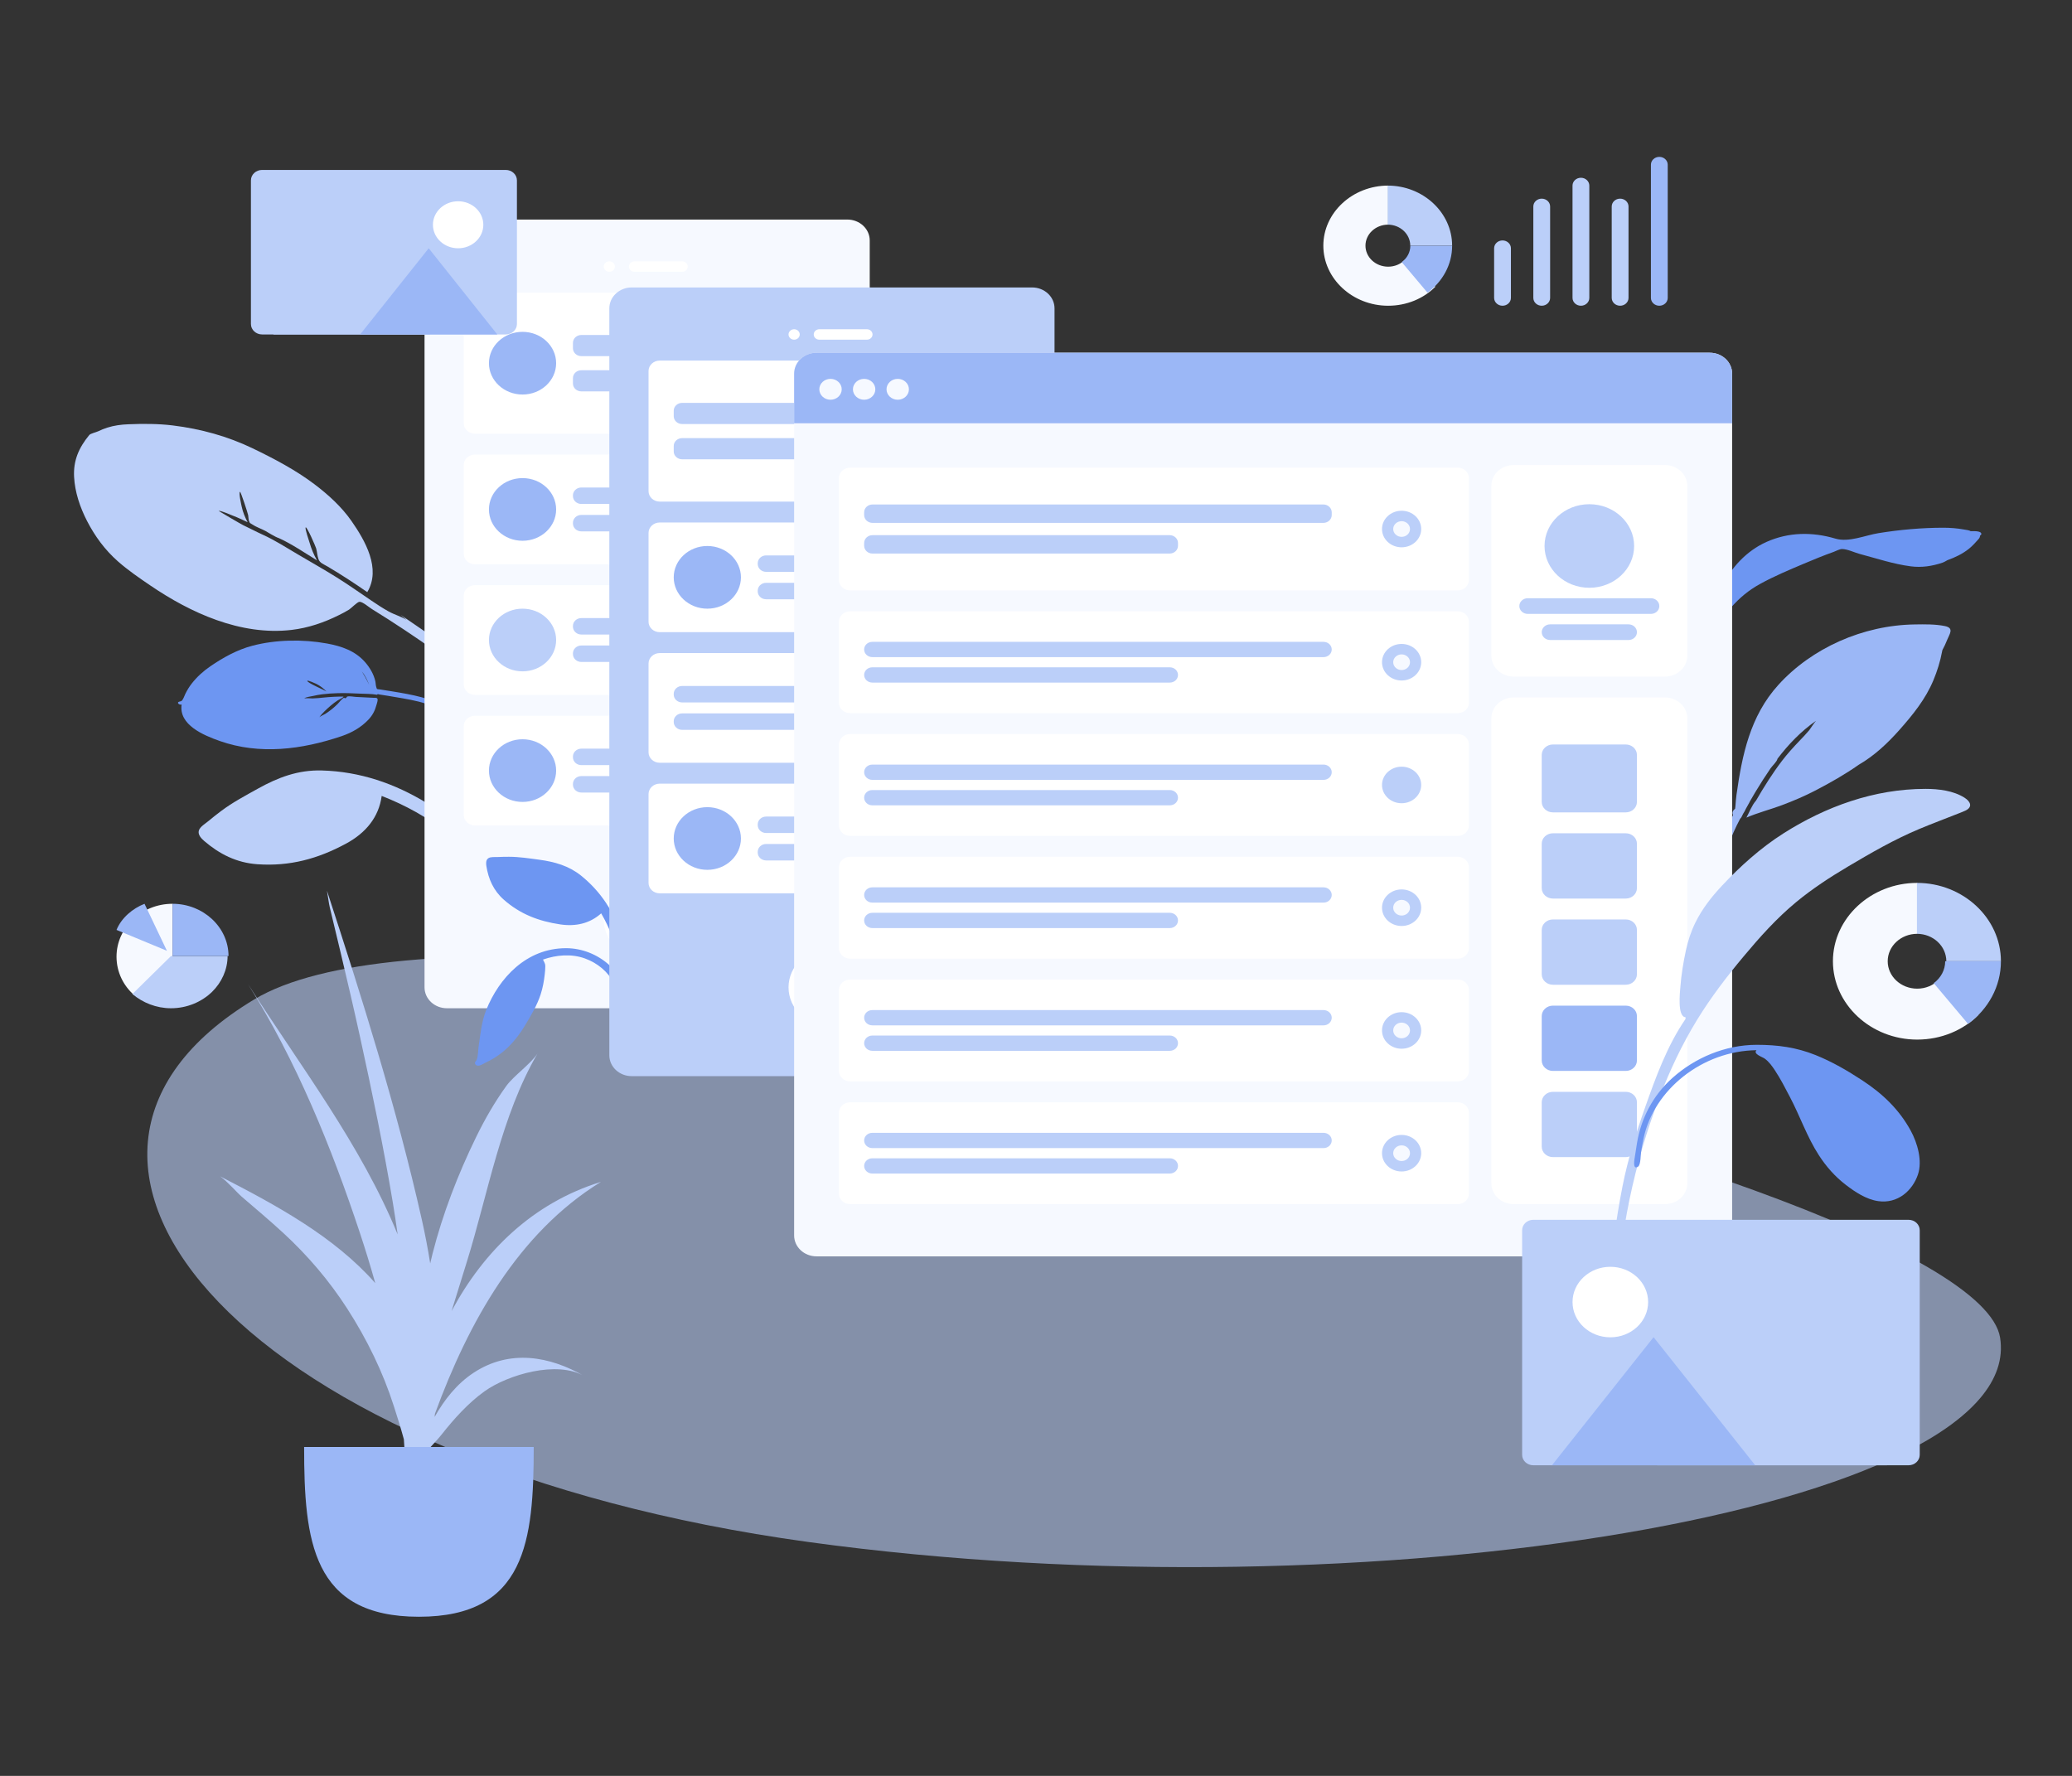 <svg width="700" height="600" viewBox="0 0 700 600" fill="none" xmlns="http://www.w3.org/2000/svg">
<rect x="0" y="0" width="700" height="600" fill="#333333" stroke="none"/>
<path fill-rule="evenodd" clip-rule="evenodd" d="M665.797 179.471C665.293 179.129 664.095 179.008 663.539 178.905C661.223 178.479 658.839 178.294 656.479 178.294C649.201 178.305 641.806 178.971 634.65 180.124C630.106 180.855 624.613 183.32 620.093 181.981C612.219 179.65 604.26 179.765 596.789 183.093C589.959 186.136 584.774 191.917 581.748 198.162C581.291 199.105 579.439 202.575 578.915 204.915C578.691 205.393 578.475 205.874 578.281 206.362C577.731 207.75 577.236 209.162 576.777 210.577C576.58 211.181 576.087 212.513 576.673 212.771C575.737 214.383 574.907 216.044 574.216 217.758C572.206 222.745 570.008 228.216 569.301 233.501C569.04 235.458 569.03 237.427 569.273 239.387C569.393 240.357 569.344 242.305 570.048 243.043C571.543 244.606 572.31 242.417 572.142 241.374C570.855 233.428 573.34 225.965 576.285 218.495C578.19 213.665 581.319 209.245 584.825 205.244C587.662 202.004 590.705 199.453 594.594 197.305C599.35 194.678 604.435 192.555 609.472 190.425C612.785 189.024 616.103 187.66 619.508 186.453C620.266 186.184 621.457 185.495 622.297 185.492C624.072 185.487 626.59 186.709 628.305 187.163C633.946 188.66 639.66 190.575 645.491 191.34C649.231 191.83 652.735 191.278 656.232 190.116C656.589 189.997 657.189 189.692 657.923 189.256C660.52 188.325 662.976 187.152 665.115 185.46C666.347 184.485 667.466 183.225 668.486 182.072C668.79 181.728 668.925 181.333 668.93 180.957C669.161 180.845 669.314 180.712 669.349 180.559C669.604 179.424 667.283 179.404 665.797 179.471Z" fill="#6D96F2"/>
<path fill-rule="evenodd" clip-rule="evenodd" d="M74.625 274.066C73.197 275.144 71.797 276.245 70.431 277.391C69.39 278.265 67.547 279.311 67.173 280.634C66.785 282.01 68.011 283.297 68.981 284.128C74.105 288.526 79.875 291.499 86.975 291.994C97.908 292.755 107.423 290.15 116.909 285.026C123.573 281.426 127.986 276.102 128.95 268.913C136.886 271.989 144.56 276.229 151.083 281.434C154.301 284.001 157.072 286.846 159.636 289.999C161.278 292.02 162.866 294.072 164.34 296.204C164.98 297.13 165.632 298.773 166.69 299.306C167.932 299.932 169.433 298.95 169.372 297.663C169.32 296.591 168.079 295.347 167.499 294.471C166.536 293.016 165.558 291.57 164.527 290.156C162.861 287.864 161.138 285.606 159.259 283.462C155.037 278.644 149.665 274.666 144.096 271.272C133.412 264.762 121.687 260.661 108.688 260.313C100.695 260.1 93.971 262.647 87.136 266.451C82.88 268.819 78.487 271.149 74.625 274.066Z" fill="#BBCFF9"/>
<path fill-rule="evenodd" clip-rule="evenodd" d="M178.312 242.578C169.982 234.577 161.623 226.675 152.317 219.629C146.833 215.477 141.053 211.702 135.392 207.766C136.045 208.299 136.686 208.848 137.311 209.411C135.544 208.292 133.231 207.66 131.358 206.624C129.268 205.469 127.271 204.147 125.311 202.816C121.487 200.216 117.72 197.567 113.789 195.104C109.409 192.359 104.87 189.823 100.416 187.181C96.635 184.94 92.809 182.486 88.764 180.654C86.56 179.655 84.351 178.471 82.137 177.429C81.397 177.081 73.88 172.654 73.899 172.64C74.315 172.349 78.097 174.006 78.682 174.229C80.391 174.88 82.025 175.659 83.668 176.435C82.766 174.776 82.052 173.033 81.664 171.198C81.544 170.632 80.582 166.509 81.074 166.164C81.32 165.991 83.718 173.367 83.841 174.076C83.94 174.652 83.926 175.481 84.128 176.026C84.454 176.908 84.438 176.641 85.157 177.138C86.474 178.048 88.224 178.616 89.65 179.376C90.419 179.776 92.8 181.365 94.234 181.817C98.574 183.783 102.972 186.808 107.095 189.319C106.013 187.422 105.19 185.439 104.589 183.36C104.446 182.866 102.905 178.44 103.279 178.177C103.7 177.88 106.636 184.643 106.81 185.282C107.133 186.472 107.2 187.794 107.605 188.952C108.049 190.222 109.435 190.672 110.683 191.412C115.278 194.135 119.715 197.028 124.078 200.055C128.839 192.157 123.35 182.62 118.724 175.994C115.388 171.218 110.9 167.124 106.16 163.549C99.834 158.778 92.596 154.967 85.367 151.481C76.944 147.42 67.84 144.902 58.376 143.74C53.425 143.131 48.361 143.149 43.361 143.344C40.919 143.439 38.574 143.74 36.233 144.484C35.178 144.819 34.159 145.242 33.165 145.715C32.41 146.074 30.584 146.454 30.15 146.989C26.577 151.328 24.749 155.65 25.028 161.101C25.292 166.261 27.039 171.424 29.41 176.027C32.051 181.152 35.447 185.804 39.889 189.708C43.277 192.687 47.066 195.279 50.83 197.838C64.216 206.938 81.187 214.853 98.524 212.819C104.137 212.161 109.474 210.331 114.462 207.842C115.638 207.256 116.806 206.664 117.916 205.972C118.664 205.505 120.664 203.402 121.416 203.326C122.448 203.221 124.669 205.178 125.637 205.773C132.991 210.301 140.151 215.075 147.162 220.041C154.622 225.324 161.714 230.968 168.599 236.876C171.527 239.389 174.436 241.908 177.279 244.506C177.941 245.11 179.56 247.336 180.76 247.436C181.519 247.501 182.03 246.895 181.923 246.241C181.734 245.102 179.165 243.398 178.312 242.578Z" fill="#BBCFF9"/>
<path fill-rule="evenodd" clip-rule="evenodd" d="M657.055 211.524C653.829 210.866 650.266 210.917 646.98 210.971C629.353 211.195 612.044 218.979 600.78 231.416C591.19 242.005 588.553 255.169 586.658 268.477C586.471 269.798 586.39 271.111 586.284 272.435C586.262 272.719 586.227 272.973 586.191 273.212C585.446 273.833 585.054 274.557 585.496 275.353C583.855 278.704 582.466 282.139 581.275 285.682C577.768 296.111 574.202 306.739 576.398 317.706C576.912 311.671 577.992 305.5 579.283 299.563C579.357 299.223 579.437 298.885 579.521 298.548C579.53 298.512 579.538 298.476 579.546 298.441C580.003 296.623 580.597 294.86 581.32 293.125C581.327 293.105 581.335 293.087 581.343 293.068C581.438 292.84 581.539 292.612 581.64 292.385C581.847 291.915 582.06 291.446 582.285 290.979C582.361 290.819 582.434 290.659 582.505 290.497C583.557 288.092 584.001 285.381 584.944 282.893C585.169 282.327 585.404 281.764 585.651 281.202C585.666 281.17 585.681 281.137 585.696 281.104C586.364 279.595 587.101 278.104 587.881 276.629C588.305 276.332 588.531 275.595 588.897 274.925C588.972 274.793 589.563 273.913 589.739 273.406C590.199 272.577 590.655 271.749 591.118 270.921C591.105 270.926 591.091 270.931 591.076 270.936C591.539 270.141 592.003 269.351 592.464 268.563C592.565 268.39 592.667 268.217 592.77 268.043C592.935 267.767 593.101 267.491 593.265 267.215C594.809 264.638 596.447 262.113 598.146 259.618C598.754 258.728 600.203 257.451 600.481 256.452C600.491 256.414 600.493 256.38 600.5 256.345C604.189 251.511 608.435 247.054 613.529 243.522C612.914 244.143 611.604 246.249 611.259 246.666C610.2 247.943 609.05 249.131 607.897 250.335C605.83 252.491 603.814 254.714 602.021 257.066C598.742 261.366 595.915 265.892 593.241 270.509C593.216 270.536 593.188 270.561 593.164 270.589C591.82 272.134 590.974 274.469 590.007 276.237C593.835 274.583 598.068 273.506 601.995 272.037C605.914 270.574 609.724 268.943 613.404 267.029C618.293 264.484 623.366 261.612 627.986 258.362C633.281 255.298 637.73 251.081 641.658 246.656C646.304 241.421 650.563 236.14 653.197 229.782C654.491 226.659 655.509 223.401 656.112 220.106C656.139 219.963 656.172 219.806 656.209 219.645C656.826 218.507 657.378 217.343 657.841 216.153C658.576 214.264 660.314 212.187 657.055 211.524Z" fill="#9BB7F6"/>
<path fill-rule="evenodd" clip-rule="evenodd" d="M110.323 233.643C109.313 232.622 108.178 231.701 106.845 231.044C106.508 230.878 103.998 229.766 103.834 230.01C103.453 230.578 110.02 233.317 110.323 233.643ZM122.225 226.824C122.217 226.867 123.087 228.244 123.324 228.668C123.829 229.569 124.294 230.486 124.732 231.407C124.084 229.782 123.417 228.275 122.225 226.824ZM61.358 238.037C60.52 238.289 59.512 237.296 60.6 237.052C61.48 236.856 61.436 236.81 61.831 236.148C62.152 235.612 62.35 234.957 62.631 234.394C63.228 233.2 63.906 232.06 64.737 230.992C66.519 228.703 68.69 226.731 71.124 225.069C75.374 222.169 80.138 219.518 85.192 218.186C93.228 216.069 102.374 215.938 110.423 217.406C115.408 218.315 119.963 219.896 123.272 223.64C124.927 225.511 126.226 227.702 126.793 230.116C126.942 230.747 126.913 231.448 127.099 232.066C127.384 233.016 127.259 232.763 128.45 232.947C129.749 233.149 131.048 233.355 132.347 233.565C135.748 234.114 139.168 234.696 142.482 235.586C143.572 235.879 144.639 236.237 145.681 236.653C146.469 236.967 149.607 237.955 149.988 238.909C150.623 240.498 148.496 239.778 147.835 239.432C147.256 239.129 146.662 238.846 146.059 238.585C144.541 237.931 142.959 237.423 141.342 237.02C139.594 236.584 137.811 236.259 136.033 235.932C134.377 235.629 132.714 235.352 131.048 235.088C130.123 234.941 129.198 234.798 128.272 234.656C127.955 234.607 127.398 234.352 127.439 234.736C125.493 234.385 123.388 234.436 121.405 234.34C118.977 234.221 116.539 234.124 114.102 234.195C112.345 234.246 110.586 234.354 108.837 234.574C107.816 234.703 106.81 234.891 105.808 235.129C105.257 235.261 103.086 235.539 102.786 235.986C102.915 235.794 105.311 235.981 105.616 235.969C106.836 235.927 108.046 235.814 109.262 235.688C111.518 235.452 113.774 235.33 116.037 235.347C116.028 235.718 114.483 236.378 114.105 236.623C113.26 237.175 112.449 237.775 111.693 238.434C110.362 239.594 108.767 241.031 107.847 242.407C108.118 242.001 109.457 241.474 109.932 241.165C110.693 240.669 111.44 240.139 112.145 239.574C112.796 239.051 113.404 238.487 114.002 237.91C114.6 237.334 115.411 236.135 116.197 235.751C116.244 235.727 116.586 235.98 116.78 235.894C116.977 235.808 117.221 235.375 117.27 235.358C118.002 235.095 119.39 235.422 120.159 235.456C122.152 235.541 124.145 235.653 126.136 235.756C126.754 235.787 127.278 235.656 127.511 236.08C127.759 236.534 127.304 237.724 127.174 238.217C126.694 240.049 125.842 241.691 124.498 243.111C121.984 245.77 118.882 247.541 115.379 248.727C101.962 253.268 87.687 255.086 74.273 250.363C68.72 248.407 60.357 244.913 61.358 238.037Z" fill="#6D96F2"/>
<g opacity="0.6">
<path fill-rule="evenodd" clip-rule="evenodd" d="M675.712 451.958C684.841 509.596 463.467 547.193 272.926 520.955C82.384 494.718 -5.027 392.258 85.896 337.665C176.82 283.07 666.584 394.319 675.712 451.958Z" fill="#BBCFF9"/>
</g>
<path d="M286.26 74.177H150.989C146.81 74.177 143.422 77.337 143.422 81.236V333.588C143.422 337.487 146.81 340.647 150.989 340.647H286.26C290.439 340.647 293.827 337.487 293.827 333.588V81.236C293.827 77.337 290.439 74.177 286.26 74.177Z" fill="#F6F9FF"/>
<path fill-rule="evenodd" clip-rule="evenodd" d="M218.152 323.883C225.988 323.883 232.341 317.957 232.341 310.647C232.341 303.338 225.988 297.412 218.152 297.412C210.316 297.412 203.963 303.338 203.963 310.647C203.963 317.957 210.316 323.883 218.152 323.883Z" fill="white"/>
<path fill-rule="evenodd" clip-rule="evenodd" d="M205.853 91.824C206.898 91.824 207.745 91.034 207.745 90.059C207.745 89.085 206.898 88.295 205.853 88.295C204.808 88.295 203.961 89.085 203.961 90.059C203.961 91.034 204.808 91.824 205.853 91.824Z" fill="white"/>
<path d="M230.446 88.295H214.365C213.32 88.295 212.473 89.085 212.473 90.059C212.473 91.034 213.32 91.824 214.365 91.824H230.446C231.49 91.824 232.338 91.034 232.338 90.059C232.338 89.085 231.49 88.295 230.446 88.295Z" fill="white"/>
<path d="M276.805 98.883H160.454C158.364 98.883 156.67 100.463 156.67 102.412V143C156.67 144.95 158.364 146.53 160.454 146.53H276.805C278.895 146.53 280.589 144.95 280.589 143V102.412C280.589 100.463 278.895 98.883 276.805 98.883Z" fill="white"/>
<path d="M259.779 113.177H196.4C194.833 113.177 193.562 114.362 193.562 115.824V117.677C193.562 119.139 194.833 120.324 196.4 120.324H259.779C261.346 120.324 262.617 119.139 262.617 117.677V115.824C262.617 114.362 261.346 113.177 259.779 113.177Z" fill="#BBCFF9"/>
<path d="M237.076 125.089H196.4C194.833 125.089 193.562 126.274 193.562 127.736V129.589C193.562 131.05 194.833 132.236 196.4 132.236H237.076C238.643 132.236 239.914 131.05 239.914 129.589V127.736C239.914 126.274 238.643 125.089 237.076 125.089Z" fill="#BBCFF9"/>
<path fill-rule="evenodd" clip-rule="evenodd" d="M176.533 133.295C182.802 133.295 187.884 128.554 187.884 122.706C187.884 116.859 182.802 112.118 176.533 112.118C170.264 112.118 165.182 116.859 165.182 122.706C165.182 128.554 170.264 133.295 176.533 133.295Z" fill="#9BB7F6"/>
<path d="M276.805 153.588H160.454C158.364 153.588 156.67 155.169 156.67 157.118V187.118C156.67 189.067 158.364 190.647 160.454 190.647H276.805C278.895 190.647 280.589 189.067 280.589 187.118V157.118C280.589 155.169 278.895 153.588 276.805 153.588Z" fill="white"/>
<path d="M259.779 164.706H196.4C194.833 164.706 193.562 165.891 193.562 167.353V167.618C193.562 169.08 194.833 170.265 196.4 170.265H259.779C261.346 170.265 262.617 169.08 262.617 167.618V167.353C262.617 165.891 261.346 164.706 259.779 164.706Z" fill="#BBCFF9"/>
<path d="M237.076 173.971H196.4C194.833 173.971 193.562 175.156 193.562 176.618V176.883C193.562 178.345 194.833 179.53 196.4 179.53H237.076C238.643 179.53 239.914 178.345 239.914 176.883V176.618C239.914 175.156 238.643 173.971 237.076 173.971Z" fill="#BBCFF9"/>
<path fill-rule="evenodd" clip-rule="evenodd" d="M176.533 182.706C182.802 182.706 187.884 177.965 187.884 172.118C187.884 166.27 182.802 161.53 176.533 161.53C170.264 161.53 165.182 166.27 165.182 172.118C165.182 177.965 170.264 182.706 176.533 182.706Z" fill="#9BB7F6"/>
<path d="M276.805 197.706H160.454C158.364 197.706 156.67 199.286 156.67 201.235V231.235C156.67 233.184 158.364 234.765 160.454 234.765H276.805C278.895 234.765 280.589 233.184 280.589 231.235V201.235C280.589 199.286 278.895 197.706 276.805 197.706Z" fill="white"/>
<path d="M259.779 208.823H196.4C194.833 208.823 193.562 210.009 193.562 211.471V211.735C193.562 213.197 194.833 214.382 196.4 214.382H259.779C261.346 214.382 262.617 213.197 262.617 211.735V211.471C262.617 210.009 261.346 208.823 259.779 208.823Z" fill="#BBCFF9"/>
<path d="M237.076 218.088H196.4C194.833 218.088 193.562 219.274 193.562 220.735V221C193.562 222.462 194.833 223.647 196.4 223.647H237.076C238.643 223.647 239.914 222.462 239.914 221V220.735C239.914 219.274 238.643 218.088 237.076 218.088Z" fill="#BBCFF9"/>
<path fill-rule="evenodd" clip-rule="evenodd" d="M176.533 226.823C182.802 226.823 187.884 222.083 187.884 216.235C187.884 210.388 182.802 205.647 176.533 205.647C170.264 205.647 165.182 210.388 165.182 216.235C165.182 222.083 170.264 226.823 176.533 226.823Z" fill="#BBCFF9"/>
<path d="M276.805 241.824H160.454C158.364 241.824 156.67 243.404 156.67 245.353V275.353C156.67 277.303 158.364 278.883 160.454 278.883H276.805C278.895 278.883 280.589 277.303 280.589 275.353V245.353C280.589 243.404 278.895 241.824 276.805 241.824Z" fill="white"/>
<path d="M259.779 252.942H196.4C194.833 252.942 193.562 254.127 193.562 255.589V255.854C193.562 257.316 194.833 258.501 196.4 258.501H259.779C261.346 258.501 262.617 257.316 262.617 255.854V255.589C262.617 254.127 261.346 252.942 259.779 252.942Z" fill="#BBCFF9"/>
<path d="M237.076 262.207H196.4C194.833 262.207 193.562 263.392 193.562 264.854V265.119C193.562 266.581 194.833 267.766 196.4 267.766H237.076C238.643 267.766 239.914 266.581 239.914 265.119V264.854C239.914 263.392 238.643 262.207 237.076 262.207Z" fill="#BBCFF9"/>
<path fill-rule="evenodd" clip-rule="evenodd" d="M176.533 270.942C182.802 270.942 187.884 266.201 187.884 260.354C187.884 254.507 182.802 249.766 176.533 249.766C170.264 249.766 165.182 254.507 165.182 260.354C165.182 266.201 170.264 270.942 176.533 270.942Z" fill="#9BB7F6"/>
<path fill-rule="evenodd" clip-rule="evenodd" d="M171.932 289.471C170.679 289.471 169.429 289.495 168.178 289.555C167.223 289.601 165.766 289.417 164.959 289.972C164.12 290.548 164.178 291.727 164.309 292.56C165.001 296.965 166.692 300.87 170.229 303.991C175.675 308.795 181.917 311.237 189.304 312.324C194.493 313.088 199.283 312.027 203.103 308.585C205.895 313.417 208.012 318.764 209.074 324.16C209.598 326.823 209.758 329.455 209.666 332.166C209.607 333.902 209.504 335.635 209.305 337.364C209.218 338.115 208.807 339.251 209.122 339.962C209.492 340.795 210.74 340.876 211.3 340.165C211.766 339.573 211.681 338.411 211.777 337.712C211.936 336.549 212.082 335.385 212.187 334.217C212.358 332.326 212.484 330.43 212.476 328.531C212.454 324.266 211.437 319.985 210.046 315.937C207.379 308.17 203.051 301.267 196.32 295.851C192.18 292.521 187.443 291.173 182.069 290.448C178.722 289.997 175.322 289.471 171.932 289.471Z" fill="#6D96F2"/>
<path fill-rule="evenodd" clip-rule="evenodd" d="M191.258 320.353C177.732 320.353 168.622 330.521 164.315 341.09C162.691 345.073 162.311 349.448 161.685 353.63C161.484 354.973 161.559 357.018 160.974 358.214C160.762 358.648 160.276 358.803 160.509 359.395C160.65 359.752 160.925 359.972 161.34 360.042C162.191 360.189 163.394 359.324 164.123 358.983C170.174 356.153 174.148 351.776 177.391 346.422C179.402 343.104 181.442 339.658 182.636 336.015C183.365 333.789 183.79 331.445 184.039 329.136C184.138 328.226 184.232 327.296 184.227 326.381C184.221 325.473 183.768 324.993 183.442 324.204C187.956 322.61 193.05 322.176 197.622 323.827C201.851 325.354 205.363 328.306 207.329 332.014C207.84 332.978 208.235 333.994 208.521 335.032C208.71 335.711 208.718 336.592 209.067 337.206C209.911 338.696 211.687 337.7 211.517 336.314C211.041 332.448 208.671 328.567 205.64 325.879C201.817 322.489 196.637 320.353 191.258 320.353Z" fill="#6D96F2"/>
<path d="M348.691 97.118H213.421C209.242 97.118 205.854 100.278 205.854 104.177V356.53C205.854 360.428 209.242 363.589 213.421 363.589H348.691C352.871 363.589 356.259 360.428 356.259 356.53V104.177C356.259 100.278 352.871 97.118 348.691 97.118Z" fill="#BBCFF9"/>
<path fill-rule="evenodd" clip-rule="evenodd" d="M280.584 346.824C288.42 346.824 294.773 340.898 294.773 333.589C294.773 326.279 288.42 320.353 280.584 320.353C272.748 320.353 266.395 326.279 266.395 333.589C266.395 340.898 272.748 346.824 280.584 346.824Z" fill="white"/>
<path fill-rule="evenodd" clip-rule="evenodd" d="M268.29 114.765C269.336 114.765 270.182 113.976 270.182 113.001C270.182 112.026 269.336 111.236 268.29 111.236C267.245 111.236 266.398 112.026 266.398 113.001C266.398 113.976 267.245 114.765 268.29 114.765Z" fill="white"/>
<path d="M292.883 111.236H276.802C275.757 111.236 274.91 112.026 274.91 113.001C274.91 113.975 275.757 114.765 276.802 114.765H292.883C293.928 114.765 294.775 113.975 294.775 113.001C294.775 112.026 293.928 111.236 292.883 111.236Z" fill="white"/>
<path d="M339.235 121.824H222.883C220.794 121.824 219.1 123.404 219.1 125.353V165.941C219.1 167.891 220.794 169.471 222.883 169.471H339.235C341.324 169.471 343.019 167.891 343.019 165.941V125.353C343.019 123.404 341.324 121.824 339.235 121.824Z" fill="white"/>
<path d="M293.826 136.117H230.447C228.88 136.117 227.609 137.303 227.609 138.764V140.617C227.609 142.079 228.88 143.264 230.447 143.264H293.826C295.393 143.264 296.663 142.079 296.663 140.617V138.764C296.663 137.303 295.393 136.117 293.826 136.117Z" fill="#BBCFF9"/>
<path d="M271.123 148.029H230.447C228.88 148.029 227.609 149.214 227.609 150.676V152.529C227.609 153.991 228.88 155.176 230.447 155.176H271.123C272.69 155.176 273.961 153.991 273.961 152.529V150.676C273.961 149.214 272.69 148.029 271.123 148.029Z" fill="#BBCFF9"/>
<path fill-rule="evenodd" clip-rule="evenodd" d="M329.774 151.824C333.431 151.824 336.396 149.058 336.396 145.647C336.396 142.236 333.431 139.471 329.774 139.471C326.117 139.471 323.152 142.236 323.152 145.647C323.152 149.058 326.117 151.824 329.774 151.824Z" fill="#BBCFF9"/>
<path fill-rule="evenodd" clip-rule="evenodd" d="M329.775 148.294C331.343 148.294 332.613 147.109 332.613 145.647C332.613 144.185 331.343 143 329.775 143C328.208 143 326.938 144.185 326.938 145.647C326.938 147.109 328.208 148.294 329.775 148.294Z" fill="#F6F9FF"/>
<path d="M339.235 176.53H222.883C220.794 176.53 219.1 178.11 219.1 180.059V210.059C219.1 212.008 220.794 213.588 222.883 213.588H339.235C341.324 213.588 343.019 212.008 343.019 210.059V180.059C343.019 178.11 341.324 176.53 339.235 176.53Z" fill="white"/>
<path d="M322.206 187.648H258.828C257.261 187.648 255.99 188.833 255.99 190.295V190.559C255.99 192.021 257.261 193.206 258.828 193.206H322.206C323.774 193.206 325.044 192.021 325.044 190.559V190.295C325.044 188.833 323.774 187.648 322.206 187.648Z" fill="#BBCFF9"/>
<path d="M299.504 196.912H258.828C257.261 196.912 255.99 198.097 255.99 199.559V199.824C255.99 201.286 257.261 202.471 258.828 202.471H299.504C301.071 202.471 302.342 201.286 302.342 199.824V199.559C302.342 198.097 301.071 196.912 299.504 196.912Z" fill="#BBCFF9"/>
<path fill-rule="evenodd" clip-rule="evenodd" d="M238.963 205.647C245.231 205.647 250.314 200.907 250.314 195.059C250.314 189.212 245.231 184.471 238.963 184.471C232.694 184.471 227.611 189.212 227.611 195.059C227.611 200.907 232.694 205.647 238.963 205.647Z" fill="#9BB7F6"/>
<path d="M339.235 220.647H222.883C220.794 220.647 219.1 222.228 219.1 224.177V254.177C219.1 256.126 220.794 257.706 222.883 257.706H339.235C341.324 257.706 343.019 256.126 343.019 254.177V224.177C343.019 222.228 341.324 220.647 339.235 220.647Z" fill="white"/>
<path d="M293.826 231.765H230.447C228.88 231.765 227.609 232.95 227.609 234.412V234.677C227.609 236.139 228.88 237.324 230.447 237.324H293.826C295.393 237.324 296.663 236.139 296.663 234.677V234.412C296.663 232.95 295.393 231.765 293.826 231.765Z" fill="#BBCFF9"/>
<path d="M271.123 241.03H230.447C228.88 241.03 227.609 242.215 227.609 243.677V243.942C227.609 245.404 228.88 246.589 230.447 246.589H271.123C272.69 246.589 273.961 245.404 273.961 243.942V243.677C273.961 242.215 272.69 241.03 271.123 241.03Z" fill="#BBCFF9"/>
<path fill-rule="evenodd" clip-rule="evenodd" d="M329.774 245.353C333.431 245.353 336.396 242.588 336.396 239.177C336.396 235.766 333.431 233 329.774 233C326.117 233 323.152 235.766 323.152 239.177C323.152 242.588 326.117 245.353 329.774 245.353Z" fill="#BBCFF9"/>
<path fill-rule="evenodd" clip-rule="evenodd" d="M329.775 241.824C331.343 241.824 332.613 240.639 332.613 239.177C332.613 237.715 331.343 236.53 329.775 236.53C328.208 236.53 326.938 237.715 326.938 239.177C326.938 240.639 328.208 241.824 329.775 241.824Z" fill="#F6F9FF"/>
<path d="M339.235 264.765H222.883C220.794 264.765 219.1 266.345 219.1 268.294V298.294C219.1 300.244 220.794 301.824 222.883 301.824H339.235C341.324 301.824 343.019 300.244 343.019 298.294V268.294C343.019 266.345 341.324 264.765 339.235 264.765Z" fill="white"/>
<path d="M322.206 275.883H258.828C257.261 275.883 255.99 277.068 255.99 278.53V278.794C255.99 280.256 257.261 281.442 258.828 281.442H322.206C323.774 281.442 325.044 280.256 325.044 278.794V278.53C325.044 277.068 323.774 275.883 322.206 275.883Z" fill="#BBCFF9"/>
<path d="M299.504 285.147H258.828C257.261 285.147 255.99 286.332 255.99 287.794V288.059C255.99 289.521 257.261 290.706 258.828 290.706H299.504C301.071 290.706 302.342 289.521 302.342 288.059V287.794C302.342 286.332 301.071 285.147 299.504 285.147Z" fill="#BBCFF9"/>
<path fill-rule="evenodd" clip-rule="evenodd" d="M238.963 293.883C245.231 293.883 250.314 289.142 250.314 283.294C250.314 277.447 245.231 272.706 238.963 272.706C232.694 272.706 227.611 277.447 227.611 283.294C227.611 289.142 232.694 293.883 238.963 293.883Z" fill="#9BB7F6"/>
<path d="M577.611 119.177H275.855C271.675 119.177 268.287 122.337 268.287 126.236V417.412C268.287 421.311 271.675 424.471 275.855 424.471H577.611C581.791 424.471 585.179 421.311 585.179 417.412V126.236C585.179 122.337 581.791 119.177 577.611 119.177Z" fill="#F6F9FF"/>
<path d="M562.475 157.118H511.394C507.214 157.118 503.826 160.279 503.826 164.177V221.53C503.826 225.429 507.214 228.589 511.394 228.589H562.475C566.654 228.589 570.042 225.429 570.042 221.53V164.177C570.042 160.279 566.654 157.118 562.475 157.118Z" fill="white"/>
<path fill-rule="evenodd" clip-rule="evenodd" d="M536.936 198.588C545.295 198.588 552.071 192.268 552.071 184.471C552.071 176.673 545.295 170.353 536.936 170.353C528.577 170.353 521.801 176.673 521.801 184.471C521.801 192.268 528.577 198.588 536.936 198.588Z" fill="#BBCFF9"/>
<path d="M557.749 202.118H516.127C514.56 202.118 513.289 203.303 513.289 204.765C513.289 206.227 514.56 207.412 516.127 207.412H557.749C559.316 207.412 560.586 206.227 560.586 204.765C560.586 203.303 559.316 202.118 557.749 202.118Z" fill="#BBCFF9"/>
<path d="M550.182 210.942H523.695C522.128 210.942 520.857 212.127 520.857 213.589C520.857 215.051 522.128 216.236 523.695 216.236H550.182C551.749 216.236 553.02 215.051 553.02 213.589C553.02 212.127 551.749 210.942 550.182 210.942Z" fill="#BBCFF9"/>
<path d="M268.287 126.236C268.287 122.337 271.675 119.177 275.855 119.177H577.611C581.791 119.177 585.179 122.337 585.179 126.236V143H268.287V126.236Z" fill="#9BB7F6"/>
<path fill-rule="evenodd" clip-rule="evenodd" d="M280.583 135.059C282.672 135.059 284.366 133.478 284.366 131.529C284.366 129.58 282.672 128 280.583 128C278.493 128 276.799 129.58 276.799 131.529C276.799 133.478 278.493 135.059 280.583 135.059Z" fill="#F6F9FF"/>
<path fill-rule="evenodd" clip-rule="evenodd" d="M291.936 135.059C294.026 135.059 295.72 133.478 295.72 131.529C295.72 129.58 294.026 128 291.936 128C289.847 128 288.152 129.58 288.152 131.529C288.152 133.478 289.847 135.059 291.936 135.059Z" fill="#F6F9FF"/>
<path fill-rule="evenodd" clip-rule="evenodd" d="M303.286 135.059C305.375 135.059 307.07 133.478 307.07 131.529C307.07 129.58 305.375 128 303.286 128C301.196 128 299.502 129.58 299.502 131.529C299.502 133.478 301.196 135.059 303.286 135.059Z" fill="#F6F9FF"/>
<path d="M562.477 235.647H511.396C507.216 235.647 503.828 238.808 503.828 242.706V399.765C503.828 403.664 507.216 406.824 511.396 406.824H562.477C566.656 406.824 570.044 403.664 570.044 399.765V242.706C570.044 238.808 566.656 235.647 562.477 235.647Z" fill="white"/>
<path d="M549.234 251.53H524.639C522.55 251.53 520.855 253.11 520.855 255.059V270.941C520.855 272.891 522.55 274.471 524.639 274.471H549.234C551.324 274.471 553.018 272.891 553.018 270.941V255.059C553.018 253.11 551.324 251.53 549.234 251.53Z" fill="#BBCFF9"/>
<path d="M549.234 281.529H524.639C522.55 281.529 520.855 283.109 520.855 285.059V300.059C520.855 302.008 522.55 303.588 524.639 303.588H549.234C551.324 303.588 553.018 302.008 553.018 300.059V285.059C553.018 283.109 551.324 281.529 549.234 281.529Z" fill="#BBCFF9"/>
<path d="M549.234 310.647H524.639C522.55 310.647 520.855 312.227 520.855 314.177V329.177C520.855 331.126 522.55 332.706 524.639 332.706H549.234C551.324 332.706 553.018 331.126 553.018 329.177V314.177C553.018 312.227 551.324 310.647 549.234 310.647Z" fill="#BBCFF9"/>
<path d="M549.234 368.882H524.639C522.55 368.882 520.855 370.462 520.855 372.412V387.412C520.855 389.361 522.55 390.941 524.639 390.941H549.234C551.324 390.941 553.018 389.361 553.018 387.412V372.412C553.018 370.462 551.324 368.882 549.234 368.882Z" fill="#BBCFF9"/>
<path d="M549.234 339.765H524.639C522.55 339.765 520.855 341.345 520.855 343.294V358.294C520.855 360.244 522.55 361.824 524.639 361.824H549.234C551.324 361.824 553.018 360.244 553.018 358.294V343.294C553.018 341.345 551.324 339.765 549.234 339.765Z" fill="#9BB7F6"/>
<path d="M492.478 158.001H287.208C285.118 158.001 283.424 159.581 283.424 161.53V195.942C283.424 197.891 285.118 199.471 287.208 199.471H492.478C494.568 199.471 496.262 197.891 496.262 195.942V161.53C496.262 159.581 494.568 158.001 492.478 158.001Z" fill="white"/>
<path d="M447.073 170.442H294.775C293.208 170.442 291.938 171.627 291.938 173.089V174.016C291.938 175.478 293.208 176.663 294.775 176.663H447.073C448.64 176.663 449.91 175.478 449.91 174.016V173.089C449.91 171.627 448.64 170.442 447.073 170.442Z" fill="#BBCFF9"/>
<path d="M395.136 180.81H294.775C293.208 180.81 291.938 181.995 291.938 183.457V184.383C291.938 185.845 293.208 187.03 294.775 187.03H395.136C396.704 187.03 397.974 185.845 397.974 184.383V183.457C397.974 181.995 396.704 180.81 395.136 180.81Z" fill="#BBCFF9"/>
<path fill-rule="evenodd" clip-rule="evenodd" d="M473.514 184.913C477.171 184.913 480.136 182.147 480.136 178.736C480.136 175.325 477.171 172.56 473.514 172.56C469.857 172.56 466.893 175.325 466.893 178.736C466.893 182.147 469.857 184.913 473.514 184.913Z" fill="#BBCFF9"/>
<path fill-rule="evenodd" clip-rule="evenodd" d="M473.516 181.383C475.083 181.383 476.353 180.198 476.353 178.736C476.353 177.274 475.083 176.089 473.516 176.089C471.948 176.089 470.678 177.274 470.678 178.736C470.678 180.198 471.948 181.383 473.516 181.383Z" fill="#F6F9FF"/>
<path d="M492.478 206.53H287.208C285.118 206.53 283.424 208.11 283.424 210.059V237.412C283.424 239.361 285.118 240.942 287.208 240.942H492.478C494.568 240.942 496.262 239.361 496.262 237.412V210.059C496.262 208.11 494.568 206.53 492.478 206.53Z" fill="white"/>
<path d="M447.144 216.854H294.704C293.176 216.854 291.938 218.009 291.938 219.434C291.938 220.86 293.176 222.015 294.704 222.015H447.144C448.672 222.015 449.91 220.86 449.91 219.434C449.91 218.009 448.672 216.854 447.144 216.854Z" fill="#BBCFF9"/>
<path d="M395.207 225.457H294.704C293.176 225.457 291.938 226.612 291.938 228.037C291.938 229.463 293.176 230.618 294.704 230.618H395.207C396.735 230.618 397.974 229.463 397.974 228.037C397.974 226.612 396.735 225.457 395.207 225.457Z" fill="#BBCFF9"/>
<path fill-rule="evenodd" clip-rule="evenodd" d="M473.514 229.913C477.171 229.913 480.136 227.148 480.136 223.736C480.136 220.325 477.171 217.56 473.514 217.56C469.857 217.56 466.893 220.325 466.893 223.736C466.893 227.148 469.857 229.913 473.514 229.913Z" fill="#BBCFF9"/>
<path fill-rule="evenodd" clip-rule="evenodd" d="M473.516 226.383C475.083 226.383 476.353 225.198 476.353 223.736C476.353 222.274 475.083 221.089 473.516 221.089C471.948 221.089 470.678 222.274 470.678 223.736C470.678 225.198 471.948 226.383 473.516 226.383Z" fill="#F6F9FF"/>
<path d="M492.478 248H287.208C285.118 248 283.424 249.581 283.424 251.53V278.883C283.424 280.832 285.118 282.412 287.208 282.412H492.478C494.568 282.412 496.262 280.832 496.262 278.883V251.53C496.262 249.581 494.568 248 492.478 248Z" fill="white"/>
<path d="M447.144 258.324H294.704C293.176 258.324 291.938 259.48 291.938 260.905C291.938 262.331 293.176 263.486 294.704 263.486H447.144C448.672 263.486 449.91 262.331 449.91 260.905C449.91 259.48 448.672 258.324 447.144 258.324Z" fill="#BBCFF9"/>
<path d="M395.207 266.927H294.704C293.176 266.927 291.938 268.083 291.938 269.508C291.938 270.934 293.176 272.089 294.704 272.089H395.207C396.735 272.089 397.974 270.934 397.974 269.508C397.974 268.083 396.735 266.927 395.207 266.927Z" fill="#BBCFF9"/>
<path fill-rule="evenodd" clip-rule="evenodd" d="M473.514 271.383C477.171 271.383 480.136 268.617 480.136 265.206C480.136 261.795 477.171 259.03 473.514 259.03C469.857 259.03 466.893 261.795 466.893 265.206C466.893 268.617 469.857 271.383 473.514 271.383Z" fill="#BBCFF9"/>
<path fill-rule="evenodd" clip-rule="evenodd" d="M473.516 267.853C475.083 267.853 476.353 266.668 476.353 265.206C476.353 263.744 475.083 262.559 473.516 262.559C471.948 262.559 470.678 263.744 470.678 265.206C470.678 266.668 471.948 267.853 473.516 267.853Z" fill="#BBCFF9"/>
<path d="M492.478 372.413H287.208C285.118 372.413 283.424 373.993 283.424 375.942V403.295C283.424 405.245 285.118 406.825 287.208 406.825H492.478C494.568 406.825 496.262 405.245 496.262 403.295V375.942C496.262 373.993 494.568 372.413 492.478 372.413Z" fill="white"/>
<path d="M447.144 382.736H294.704C293.176 382.736 291.938 383.891 291.938 385.317C291.938 386.742 293.176 387.897 294.704 387.897H447.144C448.672 387.897 449.91 386.742 449.91 385.317C449.91 383.891 448.672 382.736 447.144 382.736Z" fill="#BBCFF9"/>
<path d="M395.207 391.339H294.704C293.176 391.339 291.938 392.494 291.938 393.92C291.938 395.345 293.176 396.5 294.704 396.5H395.207C396.735 396.5 397.974 395.345 397.974 393.92C397.974 392.494 396.735 391.339 395.207 391.339Z" fill="#BBCFF9"/>
<path fill-rule="evenodd" clip-rule="evenodd" d="M473.514 395.795C477.171 395.795 480.136 393.029 480.136 389.618C480.136 386.207 477.171 383.442 473.514 383.442C469.857 383.442 466.893 386.207 466.893 389.618C466.893 393.029 469.857 395.795 473.514 395.795Z" fill="#BBCFF9"/>
<path fill-rule="evenodd" clip-rule="evenodd" d="M473.516 392.265C475.083 392.265 476.353 391.08 476.353 389.618C476.353 388.156 475.083 386.971 473.516 386.971C471.948 386.971 470.678 388.156 470.678 389.618C470.678 391.08 471.948 392.265 473.516 392.265Z" fill="#F6F9FF"/>
<path d="M492.478 330.942H287.208C285.118 330.942 283.424 332.522 283.424 334.472V361.825C283.424 363.774 285.118 365.354 287.208 365.354H492.478C494.568 365.354 496.262 363.774 496.262 361.825V334.472C496.262 332.522 494.568 330.942 492.478 330.942Z" fill="white"/>
<path d="M447.144 341.266H294.704C293.176 341.266 291.938 342.421 291.938 343.847C291.938 345.272 293.176 346.428 294.704 346.428H447.144C448.672 346.428 449.91 345.272 449.91 343.847C449.91 342.421 448.672 341.266 447.144 341.266Z" fill="#BBCFF9"/>
<path d="M395.207 349.869H294.704C293.176 349.869 291.938 351.024 291.938 352.45C291.938 353.875 293.176 355.031 294.704 355.031H395.207C396.735 355.031 397.974 353.875 397.974 352.45C397.974 351.024 396.735 349.869 395.207 349.869Z" fill="#BBCFF9"/>
<path fill-rule="evenodd" clip-rule="evenodd" d="M473.514 354.325C477.171 354.325 480.136 351.56 480.136 348.148C480.136 344.737 477.171 341.972 473.514 341.972C469.857 341.972 466.893 344.737 466.893 348.148C466.893 351.56 469.857 354.325 473.514 354.325Z" fill="#BBCFF9"/>
<path fill-rule="evenodd" clip-rule="evenodd" d="M473.516 350.795C475.083 350.795 476.353 349.61 476.353 348.148C476.353 346.686 475.083 345.501 473.516 345.501C471.948 345.501 470.678 346.686 470.678 348.148C470.678 349.61 471.948 350.795 473.516 350.795Z" fill="#F6F9FF"/>
<path d="M492.478 289.471H287.208C285.118 289.471 283.424 291.051 283.424 293V320.353C283.424 322.303 285.118 323.883 287.208 323.883H492.478C494.568 323.883 496.262 322.303 496.262 320.353V293C496.262 291.051 494.568 289.471 492.478 289.471Z" fill="white"/>
<path d="M447.144 299.795H294.704C293.176 299.795 291.938 300.95 291.938 302.376C291.938 303.801 293.176 304.956 294.704 304.956H447.144C448.672 304.956 449.91 303.801 449.91 302.376C449.91 300.95 448.672 299.795 447.144 299.795Z" fill="#BBCFF9"/>
<path d="M395.207 308.398H294.704C293.176 308.398 291.938 309.553 291.938 310.979C291.938 312.404 293.176 313.559 294.704 313.559H395.207C396.735 313.559 397.974 312.404 397.974 310.979C397.974 309.553 396.735 308.398 395.207 308.398Z" fill="#BBCFF9"/>
<path fill-rule="evenodd" clip-rule="evenodd" d="M473.514 312.853C477.171 312.853 480.136 310.088 480.136 306.677C480.136 303.266 477.171 300.5 473.514 300.5C469.857 300.5 466.893 303.266 466.893 306.677C466.893 310.088 469.857 312.853 473.514 312.853Z" fill="#BBCFF9"/>
<path fill-rule="evenodd" clip-rule="evenodd" d="M473.516 309.324C475.083 309.324 476.353 308.139 476.353 306.677C476.353 305.215 475.083 304.03 473.516 304.03C471.948 304.03 470.678 305.215 470.678 306.677C470.678 308.139 471.948 309.324 473.516 309.324Z" fill="#F6F9FF"/>
<path fill-rule="evenodd" clip-rule="evenodd" d="M663.681 269.508C659.95 267.148 654.988 266.529 650.523 266.529C633.084 266.529 616.691 272.565 602.531 281.558C594.771 286.485 587.83 292.76 581.702 299.293C578.164 303.065 575.01 307.144 572.777 311.682C571.27 314.745 570.236 317.936 569.535 321.227C568.681 325.238 568.002 329.331 567.695 333.409C567.574 335.015 566.574 343.536 569.437 343.68C569.42 343.89 569.416 344.091 569.434 344.27C563.218 353.335 559.378 363.959 555.817 374.031C552.719 382.796 549.958 391.635 548.166 400.703C545.806 412.64 544.257 424.758 543.52 436.868C543.362 439.47 543.253 442.073 543.159 444.679C543.08 446.902 542.999 449.124 542.921 451.348C542.834 453.839 542.364 456.706 542.788 459.182C543.158 461.339 545.159 461.012 545.248 458.866C545.355 456.275 545.337 453.678 545.459 451.085C545.621 447.643 545.787 444.201 545.968 440.76C547.225 416.855 551.94 393.301 560.644 370.721C564.167 361.583 568.202 352.934 573.39 344.481C577.95 337.049 583.437 329.853 589.044 323.153C594.494 316.64 600.161 310.279 606.838 304.762C612.258 300.285 618.219 296.384 624.347 292.755C632.129 288.145 639.897 283.648 648.328 280.11C652.71 278.271 657.175 276.624 661.592 274.859C662.386 274.542 663.238 274.234 664.002 273.866C666.551 272.64 665.712 270.793 663.681 269.508Z" fill="#BBCFF9"/>
<path fill-rule="evenodd" clip-rule="evenodd" d="M593.518 353C600.591 353 606.885 353.858 613.402 356.479C619.027 358.742 624.154 361.738 629.132 364.999C636.133 369.586 641.648 374.925 645.508 381.999C647.814 386.224 649.507 392.204 647.957 396.813C646.133 402.241 641.124 406.77 634.526 405.813C630.446 405.222 626.706 402.703 623.606 400.332C619.896 397.495 616.926 394.085 614.474 390.297C610.475 384.118 608.125 377.133 604.727 370.676C603.115 367.612 601.558 364.526 599.626 361.614C598.67 360.172 597.653 358.743 596.202 357.671C595.427 357.098 592.156 356.106 593.406 354.819C575.064 355.043 558.815 368.183 555.293 384.448C554.966 385.964 554.71 387.492 554.438 389.018C554.268 389.98 554.337 393.533 553.414 394.148C551.378 395.505 552.233 391.381 552.321 390.788C552.547 389.253 552.787 387.721 553.04 386.19C554.415 377.866 558.388 370.127 565.014 364.191C572.59 357.403 582.813 353 593.518 353Z" fill="#6D96F2"/>
<path fill-rule="evenodd" clip-rule="evenodd" d="M83.77 332.473C101.427 360.105 121.993 386.86 134.343 417.07C133.845 413.509 133.318 409.952 132.726 406.4C129.593 387.57 125.698 368.877 121.606 350.207C119.522 340.702 117.317 331.23 115.056 321.76C113.841 316.673 112.639 311.583 111.398 306.502C111.097 305.27 110.839 303.12 110.464 300.941C122.466 337.68 134.04 374.446 142.507 412.067C143.617 417.004 144.563 421.933 145.338 426.853C145.603 425.731 145.864 424.608 146.148 423.489C149.575 410.071 154.713 396.76 160.831 384.212C163.756 378.213 167.115 372.345 171.071 366.876C173.538 363.467 179.356 359.416 181.605 355.924C169.3 376.979 164.855 403.322 157.75 426.212C156.016 431.798 154.27 437.374 152.56 442.96C163.276 422.915 179.902 406.445 203.018 399.309C175.037 416.553 158.254 446.754 146.944 477.641C146.907 478.007 146.863 478.374 146.824 478.741C150.153 472.849 154.344 467.52 160.025 463.788C172.187 455.798 185.676 458.125 197.472 464.979C188.214 459.49 171.483 464.489 163.693 470.068C158.117 474.062 153.351 479.419 149.212 484.647C148.221 485.9 146.867 487.362 145.438 488.921C143.435 501.055 140.169 513.105 135.545 525.059C136.309 521.627 135.757 516.14 135.969 513.582C135.992 513.306 136.011 513.028 136.033 512.753C135.331 515.37 134.651 517.957 133.998 520.503C135.298 515.645 136.003 510.573 136.555 505.45C136.697 503.248 136.836 501.046 136.981 498.844C136.935 494.665 136.75 490.47 136.438 486.267C135.333 482.184 134.093 478.331 133.071 475.127C129.384 463.568 123.978 452.494 117.325 442.163C111.255 432.735 103.989 424.195 95.601 416.472C91.079 412.309 86.346 408.346 81.68 404.327C79.993 402.873 76.977 399.301 74.369 397.438C93.364 407.207 112.915 417.774 126.773 433.513C125.148 427.694 123.383 421.957 121.517 416.335C112.047 387.812 100.091 358.253 83.77 332.473Z" fill="#BBCFF9"/>
<path fill-rule="evenodd" clip-rule="evenodd" d="M102.744 488.883C102.744 520.558 105.433 546.236 141.528 546.236C177.622 546.236 180.312 520.558 180.312 488.883" fill="#9BB7F6"/>
<path d="M510.447 83.882C510.447 82.42 509.177 81.235 507.609 81.235C506.042 81.235 504.771 82.42 504.771 83.882V100.647C504.771 102.109 506.042 103.294 507.609 103.294C509.177 103.294 510.447 102.109 510.447 100.647V83.882Z" fill="#BBCFF9"/>
<path d="M523.691 69.764C523.691 68.302 522.421 67.117 520.853 67.117C519.286 67.117 518.016 68.302 518.016 69.764V100.647C518.016 102.109 519.286 103.294 520.853 103.294C522.421 103.294 523.691 102.109 523.691 100.647V69.764Z" fill="#BBCFF9"/>
<path d="M536.932 62.706C536.932 61.244 535.661 60.059 534.094 60.059C532.526 60.059 531.256 61.244 531.256 62.706V100.647C531.256 102.109 532.526 103.294 534.094 103.294C535.661 103.294 536.932 102.109 536.932 100.647V62.706Z" fill="#BBCFF9"/>
<path d="M550.176 69.764C550.176 68.302 548.905 67.117 547.338 67.117C545.771 67.117 544.5 68.302 544.5 69.764V100.647C544.5 102.109 545.771 103.294 547.338 103.294C548.905 103.294 550.176 102.109 550.176 100.647V69.764Z" fill="#BBCFF9"/>
<path d="M563.42 55.647C563.42 54.185 562.149 53 560.582 53C559.015 53 557.744 54.185 557.744 55.647V100.647C557.744 102.109 559.015 103.294 560.582 103.294C562.149 103.294 563.42 102.109 563.42 100.647V55.647Z" fill="#9BB7F6"/>
<path fill-rule="evenodd" clip-rule="evenodd" d="M39.365 323.226C39.365 313.397 47.881 305.353 58.284 305.353V323.226L45.355 336.235C41.677 333.055 39.365 328.389 39.365 323.226Z" fill="#F6F9FF"/>
<path fill-rule="evenodd" clip-rule="evenodd" d="M57.783 323H76.889C76.889 327.607 74.874 331.924 71.689 335.06C68.186 338.491 63.198 340.647 57.783 340.647C52.796 340.647 48.23 338.787 44.727 335.845L57.783 323Z" fill="#BBCFF9"/>
<path fill-rule="evenodd" clip-rule="evenodd" d="M77.203 323C77.203 313.296 68.688 305.353 58.284 305.353V323H77.203ZM48.825 305.353L56.392 321.235L39.365 314.177C41.049 310.059 44.83 306.924 48.825 305.353Z" fill="#9BB7F6"/>
<path fill-rule="evenodd" clip-rule="evenodd" d="M654.957 331.099C653.14 332.899 650.565 334.03 647.701 334.03C642.198 334.03 637.737 329.882 637.737 324.765C637.737 319.648 642.198 315.5 647.701 315.5V298.294C632.046 298.294 619.232 310.209 619.232 324.765C619.232 339.321 632.046 351.236 647.701 351.236C655.924 351.236 663.356 348.001 668.422 342.855L654.957 331.099Z" fill="#F6F9FF"/>
<path fill-rule="evenodd" clip-rule="evenodd" d="M647.609 298.294V315.5C653.095 315.5 657.542 319.648 657.542 324.765H675.988C675.988 310.209 663.215 298.294 647.609 298.294Z" fill="#BBCFF9"/>
<path fill-rule="evenodd" clip-rule="evenodd" d="M657.161 324.765C657.161 327.771 655.642 330.443 653.285 332.169L664.884 345.942C671.636 341.011 675.988 333.367 675.988 324.765H657.161Z" fill="#9BB7F6"/>
<path fill-rule="evenodd" clip-rule="evenodd" d="M474.553 87.857C473.155 89.237 471.174 90.103 468.971 90.103C464.738 90.103 461.307 86.923 461.307 83C461.307 79.078 464.738 75.897 468.971 75.897V62.706C456.929 62.706 447.072 71.841 447.072 83C447.072 94.16 456.929 103.295 468.971 103.295C475.296 103.295 481.013 100.814 484.91 96.869L474.553 87.857Z" fill="#F6F9FF"/>
<path fill-rule="evenodd" clip-rule="evenodd" d="M468.828 62.706V75.897C473.034 75.897 476.443 79.078 476.443 83H490.585C490.585 71.841 480.792 62.706 468.828 62.706Z" fill="#BBCFF9"/>
<path fill-rule="evenodd" clip-rule="evenodd" d="M476.467 83.001C476.467 85.255 475.329 87.259 473.561 88.553L482.259 98.883C487.324 95.185 490.588 89.452 490.588 83.001H476.467Z" fill="#9BB7F6"/>
<path fill-rule="evenodd" clip-rule="evenodd" d="M130.186 103.283C130.182 103.292 130.178 103.301 130.172 103.313C130.178 103.303 130.186 103.266 130.186 103.283Z" fill="#9BB7F6"/>
<path fill-rule="evenodd" clip-rule="evenodd" d="M130.178 103.296C130.178 103.298 130.176 103.302 130.176 103.306C130.176 103.296 130.195 103.267 130.178 103.296Z" fill="#9BB7F6"/>
<path fill-rule="evenodd" clip-rule="evenodd" d="M130.244 103.146C130.231 103.182 130.214 103.215 130.199 103.25C130.206 103.233 130.214 103.219 130.222 103.201C130.025 103.66 130.15 103.362 130.244 103.146Z" fill="#9BB7F6"/>
<path fill-rule="evenodd" clip-rule="evenodd" d="M130.2 103.253C130.192 103.269 130.184 103.288 130.176 103.304C130.12 103.406 130.2 103.253 130.2 103.253Z" fill="#9BB7F6"/>
<path fill-rule="evenodd" clip-rule="evenodd" d="M130.18 103.299C130.18 103.296 130.18 103.296 130.182 103.293C130.18 103.296 130.18 103.296 130.18 103.299Z" fill="#9BB7F6"/>
<path fill-rule="evenodd" clip-rule="evenodd" d="M130.167 103.311C130.155 103.333 130.224 103.224 130.167 103.311V103.311Z" fill="#9BB7F6"/>
<path fill-rule="evenodd" clip-rule="evenodd" d="M130.18 103.299L130.185 103.293C130.182 103.296 130.182 103.299 130.18 103.299Z" fill="#9BB7F6"/>
<path d="M170.855 57.412H88.557C86.468 57.412 84.773 58.992 84.773 60.942V109.471C84.773 111.42 86.468 113 88.557 113H170.855C172.944 113 174.638 111.42 174.638 109.471V60.942C174.638 58.992 172.944 57.412 170.855 57.412Z" fill="#BBCFF9"/>
<path fill-rule="evenodd" clip-rule="evenodd" d="M118.824 73.295L92.338 113H145.311L118.824 73.295Z" fill="#BBCFF9"/>
<path fill-rule="evenodd" clip-rule="evenodd" d="M144.836 83.883L121.66 113H168.012L144.836 83.883Z" fill="#9BB7F6"/>
<path fill-rule="evenodd" clip-rule="evenodd" d="M154.771 83.883C159.474 83.883 163.285 80.328 163.285 75.942C163.285 71.556 159.474 68.001 154.771 68.001C150.069 68.001 146.258 71.556 146.258 75.942C146.258 80.328 150.069 83.883 154.771 83.883Z" fill="white"/>
<path fill-rule="evenodd" clip-rule="evenodd" d="M581.391 480.047C581.395 480.057 581.399 480.066 581.405 480.077C581.399 480.068 581.391 480.03 581.391 480.047Z" fill="#9BB7F6"/>
<path fill-rule="evenodd" clip-rule="evenodd" d="M581.401 480.061C581.401 480.063 581.404 480.067 581.404 480.071C581.404 480.061 581.385 480.032 581.401 480.061Z" fill="#9BB7F6"/>
<path fill-rule="evenodd" clip-rule="evenodd" d="M581.332 479.911C581.345 479.946 581.362 479.98 581.377 480.015C581.37 479.998 581.362 479.983 581.355 479.966C581.551 480.425 581.427 480.126 581.332 479.911Z" fill="#9BB7F6"/>
<path fill-rule="evenodd" clip-rule="evenodd" d="M581.375 480.018C581.383 480.034 581.391 480.052 581.398 480.069C581.455 480.171 581.375 480.018 581.375 480.018Z" fill="#9BB7F6"/>
<path fill-rule="evenodd" clip-rule="evenodd" d="M581.397 480.063C581.397 480.06 581.397 480.06 581.395 480.057C581.397 480.06 581.397 480.06 581.397 480.063Z" fill="#9BB7F6"/>
<path fill-rule="evenodd" clip-rule="evenodd" d="M581.409 480.076C581.421 480.098 581.353 479.989 581.409 480.076V480.076Z" fill="#9BB7F6"/>
<path fill-rule="evenodd" clip-rule="evenodd" d="M581.4 480.063L581.395 480.057C581.397 480.06 581.397 480.063 581.4 480.063Z" fill="#9BB7F6"/>
<path d="M518.018 412.118H644.775C646.865 412.118 648.559 413.698 648.559 415.647V491.53C648.559 493.479 646.865 495.059 644.775 495.059H518.018C515.928 495.059 514.234 493.479 514.234 491.53V415.647C514.234 413.698 515.928 412.118 518.018 412.118Z" fill="#BBCFF9"/>
<path fill-rule="evenodd" clip-rule="evenodd" d="M598.682 435.942L637.517 495.059H559.846L598.682 435.942Z" fill="#BBCFF9"/>
<path fill-rule="evenodd" clip-rule="evenodd" d="M558.64 451.777L592.973 495.059H524.307L558.64 451.777Z" fill="#9BB7F6"/>
<path fill-rule="evenodd" clip-rule="evenodd" d="M544.032 451.824C536.979 451.824 531.262 446.491 531.262 439.912C531.262 433.333 536.979 428 544.032 428C551.085 428 556.802 433.333 556.802 439.912C556.802 446.491 551.085 451.824 544.032 451.824Z" fill="white"/>
</svg>
